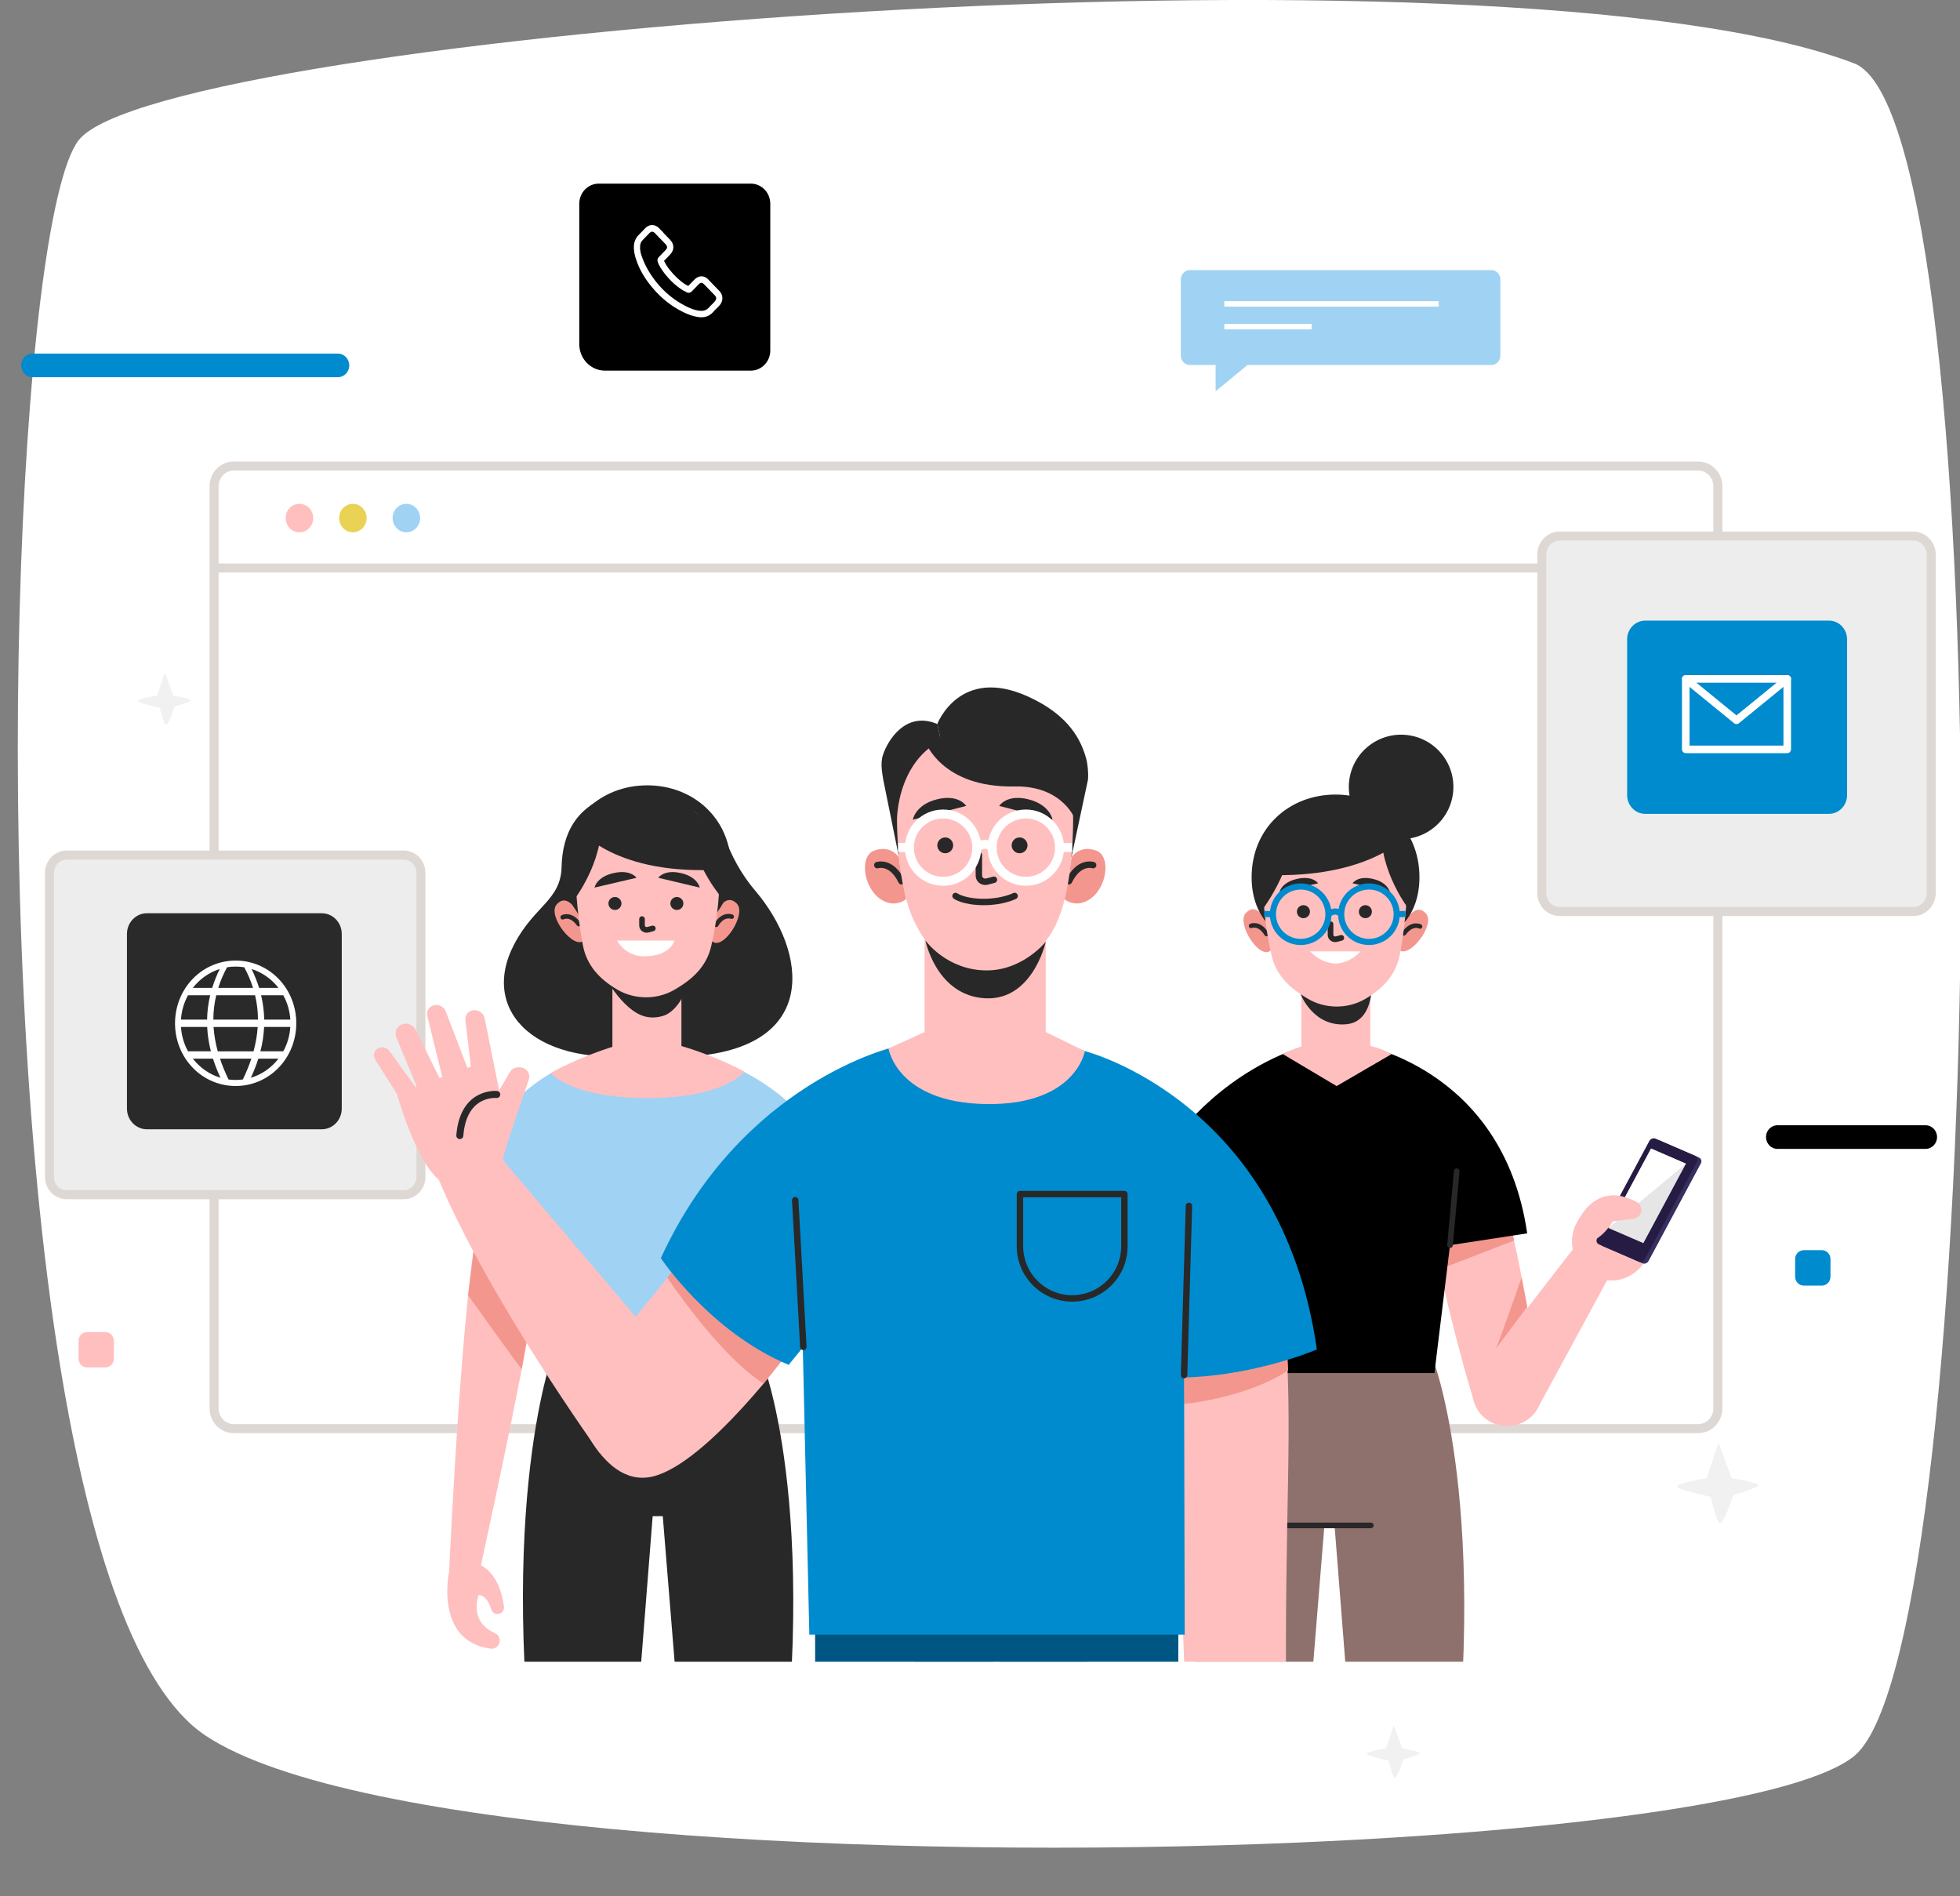 <svg width="427" height="413" viewBox="0 0 427 413" fill="none" xmlns="http://www.w3.org/2000/svg">
<rect x="0" y="0" width="427" height="413" fill="#808080" stroke="none"/>
<g clip-path="url(#clip0_2517_19993)">
<path d="M404.041 382.43C392.531 392.02 342.441 398.8 282.761 401.35C191.021 405.28 76.601 399.23 44.791 378.06C29.731 368.05 19.551 337.11 13.101 297.52C-2.929 199.02 4.221 46.99 17.161 30.51C35.311 7.42 327.301 -15.45 403.911 13.79C436.741 26.32 433.231 358.09 404.031 382.43H404.041Z" fill="white"/>
<path d="M371.83 321.981L374.38 314.221L377.27 321.981C377.27 321.981 383.05 322.961 383.12 323.501C383.19 324.031 377.59 325.681 377.59 325.681C377.59 325.681 375.24 333.201 374.38 331.501C373.52 329.801 372.69 326.031 372.69 326.031C372.69 326.031 365.41 324.521 365.41 323.781C365.41 322.981 371.83 321.991 371.83 321.991V321.981Z" fill="#F1F1F1"/>
<path d="M34.251 151.531L35.91 146.471L37.8 151.531C37.8 151.531 41.571 152.171 41.611 152.521C41.651 152.861 38.001 153.941 38.001 153.941C38.001 153.941 36.471 158.841 35.91 157.731C35.35 156.621 34.81 154.161 34.81 154.161C34.81 154.161 30.061 153.171 30.061 152.691C30.061 152.171 34.251 151.521 34.251 151.521V151.531Z" fill="#F1F1F1"/>
<path d="M301.971 380.861L303.631 375.801L305.521 380.861C305.521 380.861 309.291 381.501 309.331 381.851C309.371 382.191 305.721 383.271 305.721 383.271C305.721 383.271 304.191 388.171 303.631 387.061C303.071 385.951 302.531 383.491 302.531 383.491C302.531 383.491 297.781 382.501 297.781 382.021C297.781 381.501 301.971 380.851 301.971 380.851V380.861Z" fill="#F1F1F1"/>
<g clip-path="url(#clip1_2517_19993)">
<path d="M46.641 123.725H374.248" stroke="#DED8D5" stroke-width="1.97" stroke-miterlimit="10"/>
<path d="M369.971 101.513H50.918C48.556 101.513 46.641 103.494 46.641 105.938V306.764C46.641 309.208 48.556 311.189 50.918 311.189H369.971C372.333 311.189 374.248 309.208 374.248 306.764V105.938C374.248 103.494 372.333 101.513 369.971 101.513Z" stroke="#DED8D5" stroke-width="1.97" stroke-miterlimit="10"/>
<path d="M68.231 112.847C68.231 114.557 66.886 115.948 65.233 115.948C63.579 115.948 62.234 114.557 62.234 112.847C62.234 111.136 63.573 109.745 65.233 109.745C66.892 109.745 68.231 111.136 68.231 112.847Z" fill="#FFBFBF"/>
<path d="M79.875 112.847C79.875 114.557 78.53 115.948 76.877 115.948C75.224 115.948 73.879 114.557 73.879 112.847C73.879 111.136 75.224 109.745 76.877 109.745C78.53 109.745 79.875 111.136 79.875 112.847Z" fill="#EAD254"/>
<path d="M91.528 112.847C91.528 114.557 90.183 115.948 88.529 115.948C86.876 115.948 85.531 114.557 85.531 112.847C85.531 111.136 86.87 109.745 88.529 109.745C90.189 109.745 91.528 111.136 91.528 112.847Z" fill="#A0D2F4"/>
<path d="M416.806 116.762H339.812C337.642 116.762 335.883 118.582 335.883 120.827V194.488C335.883 196.733 337.642 198.553 339.812 198.553H416.806C418.976 198.553 420.735 196.733 420.735 194.488V120.827C420.735 118.582 418.976 116.762 416.806 116.762Z" fill="#EDEDED"/>
<path d="M416.806 116.762H339.812C337.642 116.762 335.883 118.582 335.883 120.827V194.488C335.883 196.733 337.642 198.553 339.812 198.553H416.806C418.976 198.553 420.735 196.733 420.735 194.488V120.827C420.735 118.582 418.976 116.762 416.806 116.762Z" stroke="#DED8D5" stroke-width="1.97" stroke-miterlimit="10"/>
<path d="M358.431 177.277H398.449C400.63 177.277 402.398 175.448 402.398 173.192V139.266C402.398 137.01 400.63 135.181 398.449 135.181H358.431C356.249 135.181 354.481 137.01 354.481 139.266V173.192C354.481 175.448 356.249 177.277 358.431 177.277Z" fill="#008BCE"/>
<path d="M389.363 163.229H370.633H367.254V147.885H389.363V151.719V163.229Z" stroke="white" stroke-width="1.65" stroke-linecap="round" stroke-linejoin="round"/>
<path d="M367.254 147.885L378.308 156.897L389.363 147.885" stroke="white" stroke-width="1.65" stroke-linecap="round" stroke-linejoin="round"/>
<path d="M87.954 186.256H14.523C12.454 186.256 10.777 187.991 10.777 190.131V256.361C10.777 258.501 12.454 260.236 14.523 260.236H87.954C90.023 260.236 91.7 258.501 91.7 256.361V190.131C91.7 187.991 90.023 186.256 87.954 186.256Z" fill="#EDEDED"/>
<path d="M87.954 186.256H14.523C12.454 186.256 10.777 187.991 10.777 190.131V256.361C10.777 258.501 12.454 260.236 14.523 260.236H87.954C90.023 260.236 91.7 258.501 91.7 256.361V190.131C91.7 187.991 90.023 186.256 87.954 186.256Z" stroke="#DED8D5" stroke-width="1.97" stroke-miterlimit="10"/>
<path d="M70.098 198.927H32.014C29.608 198.927 27.658 200.944 27.658 203.433V241.478C27.658 243.967 29.608 245.984 32.014 245.984H70.098C72.503 245.984 74.454 243.967 74.454 241.478V203.433C74.454 200.944 72.503 198.927 70.098 198.927Z" fill="#2A2A2A"/>
<path d="M41.985 213.219C36.849 218.533 36.849 227.26 41.985 232.574C47.122 237.888 55.559 237.888 60.696 232.574C65.833 227.26 65.833 218.533 60.696 213.219C55.559 207.905 47.122 207.905 41.985 213.219ZM60.663 215.187H56.445C56.025 213.816 55.48 212.445 54.804 211.074C57.14 211.807 59.174 213.26 60.663 215.187ZM46.479 222.096C46.479 220.324 46.683 218.56 47.109 216.788H55.572C55.992 218.56 56.195 220.324 56.202 222.096H46.486H46.479ZM56.143 223.697C56.025 225.468 55.716 227.233 55.231 229.004H47.437C46.952 227.233 46.643 225.468 46.525 223.697H56.136H56.143ZM51.341 210.545C51.977 210.545 52.6 210.599 53.21 210.694C54.024 212.194 54.654 213.687 55.126 215.187H47.549C48.021 213.687 48.657 212.194 49.464 210.694C50.074 210.592 50.698 210.545 51.334 210.545H51.341ZM47.87 211.074C47.201 212.445 46.656 213.816 46.23 215.187H42.012C43.501 213.26 45.535 211.807 47.87 211.074ZM40.962 216.788H45.791C45.364 218.56 45.148 220.324 45.115 222.096H39.427C39.545 220.175 40.09 218.37 40.962 216.788ZM40.962 228.997C40.09 227.416 39.545 225.611 39.427 223.69H45.134C45.22 225.462 45.489 227.226 45.941 228.997H40.962ZM42.012 230.599H46.401C46.84 231.984 47.385 233.375 48.034 234.759C45.633 234.047 43.54 232.567 42.018 230.599H42.012ZM51.341 235.241C50.809 235.241 50.291 235.207 49.779 235.132C49.051 233.619 48.428 232.112 47.929 230.599H54.759C54.26 232.112 53.637 233.626 52.908 235.132C52.397 235.2 51.872 235.241 51.347 235.241H51.341ZM54.647 234.759C55.297 233.375 55.841 231.984 56.281 230.599H60.669C59.148 232.567 57.055 234.047 54.654 234.759H54.647ZM61.713 228.997H56.733C57.186 227.226 57.455 225.462 57.54 223.69H63.248C63.13 225.611 62.585 227.416 61.713 228.997ZM63.248 222.096H57.56C57.527 220.324 57.304 218.56 56.884 216.788H61.713C62.585 218.37 63.13 220.175 63.248 222.096Z" fill="white"/>
<path d="M73.603 82.165H7.08C5.709 82.165 4.594 81.011 4.594 79.593C4.594 78.174 5.709 77.02 7.08 77.02H73.603C74.974 77.02 76.089 78.174 76.089 79.593C76.089 81.011 74.974 82.165 73.603 82.165Z" fill="#008BCE"/>
<path d="M419.513 250.254H387.223C385.852 250.254 384.736 249.1 384.736 247.681C384.736 246.263 385.852 245.109 387.223 245.109H419.513C420.884 245.109 422 246.263 422 247.681C422 249.1 420.884 250.254 419.513 250.254Z" fill="black"/>
<path d="M396.908 272.316H392.958C391.922 272.316 391.082 273.185 391.082 274.257V278.092C391.082 279.164 391.922 280.033 392.958 280.033H396.908C397.944 280.033 398.784 279.164 398.784 278.092V274.257C398.784 273.185 397.944 272.316 396.908 272.316Z" fill="#008BCE"/>
<path d="M22.931 290.151H18.982C17.945 290.151 17.105 291.02 17.105 292.092V295.927C17.105 296.999 17.945 297.868 18.982 297.868H22.931C23.967 297.868 24.807 296.999 24.807 295.927V292.092C24.807 291.02 23.967 290.151 22.931 290.151Z" fill="#FFBFBF"/>
<path d="M324.894 58.833H259.231C258.14 58.833 257.256 59.748 257.256 60.876V77.462C257.256 78.59 258.14 79.505 259.231 79.505H324.894C325.984 79.505 326.868 78.59 326.868 77.462V60.876C326.868 59.748 325.984 58.833 324.894 58.833Z" fill="#A0D2F4"/>
<path d="M266.734 66.196H313.431" stroke="white" stroke-width="1.18" stroke-miterlimit="10"/>
<path d="M266.734 71.157H285.753" stroke="white" stroke-width="1.18" stroke-miterlimit="10"/>
<path d="M264.832 77.163V85.219L274.627 77.163H264.832Z" fill="#A0D2F4"/>
<path d="M130.437 40H163.574C165.916 40 167.812 41.961 167.812 44.384V76.349C167.812 78.771 165.916 80.733 163.574 80.733H131.789C128.705 80.733 126.199 78.14 126.199 74.951V44.384C126.199 41.961 128.095 40 130.437 40Z" fill="black"/>
<path d="M156.717 63.38L154.349 60.93C153.929 60.448 153.378 60.183 152.827 60.183C152.276 60.183 151.725 60.448 151.305 60.882L149.953 62.28C149.868 62.24 149.783 62.192 149.697 62.151C149.527 62.063 149.402 62.023 149.278 61.934C148.011 61.099 146.863 60.007 145.768 58.609C145.263 57.951 144.882 57.34 144.666 56.817C145.007 56.512 145.302 56.159 145.597 55.854C145.722 55.725 145.853 55.589 145.978 55.46C146.443 54.978 146.699 54.408 146.699 53.838C146.699 53.268 146.443 52.698 145.978 52.216L144.79 50.988C144.666 50.859 144.534 50.723 144.41 50.553L143.603 49.718C143.183 49.284 142.632 49.02 142.081 49.02C141.53 49.02 141.024 49.237 140.559 49.718L139.076 51.252C138.525 51.822 138.19 52.562 138.105 53.397C138.02 54.707 138.361 55.935 138.656 56.722C139.332 58.738 140.388 60.529 141.956 62.457C143.859 64.778 146.102 66.617 148.726 67.927C149.697 68.409 151.055 68.979 152.531 69.108H152.827C153.844 69.108 154.69 68.714 155.366 67.968L155.405 67.927C155.615 67.662 155.871 67.404 156.166 67.139L156.717 66.57C157.603 65.606 157.603 64.296 156.717 63.373V63.38ZM155.74 65.653C155.569 65.83 155.398 66.006 155.234 66.176C154.939 66.441 154.683 66.746 154.388 67.051C153.968 67.492 153.502 67.71 152.866 67.71H152.656C151.39 67.621 150.203 67.099 149.356 66.658C146.942 65.429 144.83 63.726 143.052 61.534C141.615 59.742 140.637 58.032 139.962 56.24C139.542 55.188 139.371 54.361 139.457 53.526C139.496 53.044 139.666 52.61 140.047 52.257L141.484 50.77C141.608 50.642 141.825 50.465 142.074 50.465C142.323 50.465 142.494 50.594 142.665 50.77C142.92 51.035 143.17 51.293 143.426 51.558C143.55 51.687 143.681 51.863 143.845 51.992L145.033 53.22C145.158 53.349 145.328 53.614 145.328 53.831C145.328 54.096 145.158 54.313 145.033 54.442L144.652 54.836L143.596 55.928L143.557 55.969C143.137 56.403 143.216 56.804 143.301 57.062V57.102C143.596 57.889 144.062 58.589 144.698 59.464C145.886 60.998 147.152 62.179 148.549 63.095C148.72 63.224 148.93 63.312 149.1 63.4C149.271 63.488 149.396 63.529 149.52 63.617L149.56 63.658C149.979 63.875 150.406 63.787 150.747 63.441L152.23 61.907C152.354 61.778 152.571 61.602 152.82 61.602C153.03 61.602 153.24 61.778 153.371 61.907L155.74 64.357C156.12 64.751 156.12 65.192 155.74 65.626V65.653Z" fill="white"/>
<mask id="mask0_2517_19993" style="mask-type:luminance" maskUnits="userSpaceOnUse" x="79" y="147" width="313" height="226">
<path d="M391.535 147H79.412V372.774H391.535V147Z" fill="white"/>
</mask>
<g mask="url(#mask0_2517_19993)">
<path d="M312.511 297.097L287.706 293.799L287.903 296.256L266.692 299.079C266.692 299.079 253.018 333.33 265.068 408.654H282.323L288.535 332.272H290.737L296.751 408.654H314.006C326.056 333.324 312.518 297.09 312.518 297.09L312.511 297.097Z" fill="#8E716C"/>
<path d="M280.637 332.271H298.639" stroke="#282828" stroke-width="1.23" stroke-linecap="round" stroke-linejoin="round"/>
<path d="M326.994 260.966C324.873 257.587 312.953 257.702 312.321 257.627C309.1 257.247 314.387 282.86 321.095 305.248C322.379 309.537 327.109 311.777 331.241 310.026C331.289 310.006 331.33 309.985 331.377 309.972C334.646 308.587 336.501 305.126 335.849 301.645C332.662 284.753 329.461 264.882 327.001 260.966H326.994Z" fill="#FFBFBF"/>
<path d="M329.835 270.223L314.619 276.12L313.191 268.913L328.951 264.983L329.835 270.223Z" fill="#F3978E"/>
<path d="M332.71 284.652C332.71 284.652 325.499 294.322 325.846 293.874C326.193 293.427 331.5 278.245 331.5 278.245L332.71 284.645V284.652Z" fill="#F3978E"/>
<path d="M343.018 271.654L322.352 298.393C319.64 301.902 320.503 306.978 324.227 309.394C327.945 311.803 332.933 310.534 335.047 306.646L352.247 274.953L343.012 271.654H343.018Z" fill="#FFBFBF"/>
<path d="M348.373 278.522C343.894 277.077 341.434 272.279 342.882 267.806C344.329 263.334 349.134 260.877 353.613 262.323C358.091 263.768 360.552 268.566 359.104 273.039C357.657 277.511 352.852 279.968 348.373 278.522Z" fill="#FFBFBF"/>
<path d="M357.208 265.302C357.208 265.302 359.539 262.886 355.4 261.19C351.261 259.493 346.144 259.88 342.875 267.806L357.201 265.309L357.208 265.302Z" fill="#FFBFBF"/>
<path d="M361.496 248.404L370.147 252.15C370.63 252.361 370.806 252.931 370.541 253.426L359.158 274.661C358.893 275.156 358.288 275.387 357.805 275.177L349.154 271.431C348.672 271.22 348.495 270.65 348.76 270.155L360.143 248.92C360.408 248.424 361.013 248.194 361.496 248.404Z" fill="#372F5F"/>
<path d="M360.668 248.024L369.319 251.77C369.802 251.981 369.978 252.551 369.713 253.046L358.33 274.281C358.065 274.777 357.46 275.007 356.977 274.797L348.326 271.051C347.843 270.84 347.667 270.27 347.932 269.775L359.315 248.54C359.58 248.044 360.185 247.814 360.668 248.024Z" fill="#261B43"/>
<path d="M359.696 250.189L367.294 253.481L358.017 270.787L350.412 267.495L359.696 250.189Z" fill="#E6E6E6"/>
<path d="M367.294 253.481L350.412 267.495L359.696 250.189L367.294 253.481Z" fill="white"/>
<path d="M352.921 260.484C352.921 260.484 354.851 260.858 356.584 261.842C357.352 262.276 357.74 263.158 357.529 264.013C357.339 264.794 356.679 265.371 355.884 265.472L351.385 266.036C351.385 266.036 349.041 270.074 345.969 270.528L348.782 263.437L352.914 260.484H352.921Z" fill="#FFBFBF"/>
<path d="M295.46 227.291C294.963 227.291 327.367 231.77 332.709 268.655L315.895 271.227L312.504 299.079H265.598L256.287 247.623C256.287 247.623 266.678 232.754 285.972 227.291H295.453H295.46Z" fill="black"/>
<path d="M315.895 271.226L317.356 255.122" stroke="#282828" stroke-width="1.23" stroke-linecap="round" stroke-linejoin="round"/>
<path d="M298.539 227.814V215.001H283.5V227.963C282.732 228.194 281.447 228.655 279.463 229.599L291.193 236.575L303.181 229.599C303.181 229.599 301.278 228.493 298.539 227.814Z" fill="#FFBFBF"/>
<path d="M283.363 216.569C283.363 216.569 286.061 223.729 293.272 223.111C299.898 222.541 298.845 212.619 298.845 212.619L283.363 216.569Z" fill="#282828"/>
<path d="M276.805 207.047C274.447 209.185 269.18 201.082 271.457 198.808C273.734 196.535 275.473 200.104 275.473 200.104L276.493 202.52L277.261 205.791L277.444 206.647L276.812 207.04L276.805 207.047Z" fill="#F3978E"/>
<path d="M272.559 201.679C272.559 201.679 274.346 200.878 275.929 203.457" stroke="#282828" stroke-width="0.99" stroke-linecap="round" stroke-linejoin="round"/>
<path d="M304.675 206.804C306.843 209.131 312.783 201.503 310.703 199.047C308.624 196.59 306.592 199.997 306.592 199.997L305.375 202.318L304.335 205.514L304.084 206.356L304.682 206.804H304.675Z" fill="#F3978E"/>
<path d="M309.364 201.809C309.364 201.809 307.652 200.859 305.857 203.302" stroke="#282828" stroke-width="0.99" stroke-linecap="round" stroke-linejoin="round"/>
<path d="M272.674 191.086C272.674 201.802 280.856 206.885 290.955 206.885C301.054 206.885 309.237 201.802 309.237 191.086C309.237 180.37 301.054 173.074 290.955 173.074C280.856 173.074 272.674 180.363 272.674 191.086Z" fill="#282828"/>
<path d="M275.153 191.832C275.153 198.415 276.084 204.089 277.015 208.12C277.926 212.063 280.488 214.825 284.104 217.044L284.763 217.452C288.589 219.8 293.536 219.854 297.424 217.594C301.345 215.314 304.091 212.301 304.933 208.066C306.469 200.363 306.639 191.839 306.639 191.839C306.639 191.839 308.1 175.226 291.124 175.552C274.147 175.877 275.16 191.839 275.16 191.839L275.153 191.832Z" fill="#FFBFBF"/>
<path d="M289.867 201.313V203.614C289.867 203.75 289.894 203.879 289.942 204.001C290.132 204.469 290.676 204.693 291.165 204.564L292.219 204.286" stroke="#282828" stroke-width="1.23" stroke-linecap="round" stroke-linejoin="round"/>
<path d="M287.169 192.395L278.729 194.37C278.729 194.37 279.109 192.226 282.561 191.445C286.014 190.665 287.162 192.395 287.162 192.395H287.169Z" fill="#282828"/>
<path d="M294.658 192.395L302.807 194.37C302.807 194.37 302.44 192.226 299.103 191.445C295.773 190.665 294.658 192.395 294.658 192.395Z" fill="#282828"/>
<path d="M283.961 200.004C284.746 200.004 285.382 199.369 285.382 198.585C285.382 197.802 284.746 197.167 283.961 197.167C283.177 197.167 282.541 197.802 282.541 198.585C282.541 199.369 283.177 200.004 283.961 200.004Z" fill="#282828"/>
<path d="M298.878 198.585C298.878 199.366 298.239 200.004 297.457 200.004C296.676 200.004 296.037 199.373 296.037 198.585C296.037 197.798 296.676 197.167 297.457 197.167C298.239 197.167 298.878 197.798 298.878 198.585Z" fill="#282828"/>
<path d="M285.389 207.238H296.364C296.364 207.238 291.498 213.149 285.389 207.238Z" fill="white"/>
<path d="M287.641 203.41C290.003 201.051 290.003 197.227 287.641 194.868C285.279 192.509 281.45 192.509 279.087 194.868C276.725 197.227 276.725 201.051 279.087 203.41C281.45 205.768 285.279 205.768 287.641 203.41Z" stroke="#008BCE" stroke-width="1.34" stroke-miterlimit="10"/>
<path d="M302.512 203.409C304.875 201.05 304.875 197.226 302.512 194.867C300.15 192.508 296.321 192.508 293.959 194.867C291.596 197.226 291.596 201.05 293.959 203.409C296.321 205.767 300.15 205.767 302.512 203.409Z" stroke="#008BCE" stroke-width="1.34" stroke-miterlimit="10"/>
<path d="M289.418 199.141C289.418 199.141 290.852 197.804 292.184 199.141" stroke="#008BCE" stroke-width="1.34" stroke-miterlimit="10"/>
<path d="M277.314 199.141L275.404 199.087" stroke="#008BCE" stroke-width="1.34" stroke-miterlimit="10"/>
<path d="M304.281 199.141L306.198 199.087" stroke="#008BCE" stroke-width="1.34" stroke-miterlimit="10"/>
<path d="M306.423 197.336C306.423 197.336 299.634 188.175 301.197 178.884C301.197 178.884 306.232 181.415 307.551 187.951C308.863 194.486 306.423 197.33 306.423 197.33V197.336Z" fill="#282828"/>
<path d="M275.147 197.96C275.147 197.96 283.03 187.55 281.467 178.266C281.467 178.266 275.996 181.421 274.684 187.957C273.373 194.492 275.147 197.96 275.147 197.96Z" fill="#282828"/>
<path d="M305.852 182.548C305.852 182.548 297.133 192.076 273.285 190.448C273.285 190.448 276.935 176.461 288.495 174.974C288.495 174.974 301.842 173.386 305.852 182.548Z" fill="#282828"/>
<path d="M316.486 173.222C317.489 167.02 313.267 161.181 307.057 160.18C300.846 159.179 294.999 163.395 293.997 169.596C292.994 175.798 297.216 181.637 303.426 182.638C309.636 183.639 315.484 179.423 316.486 173.222Z" fill="#282828"/>
<path d="M166.233 297.071L145.022 294.248L145.213 291.791L120.407 295.089C120.407 295.089 106.869 331.323 118.919 406.646H136.174L142.188 330.264H144.39L150.602 406.646H167.857C179.907 331.316 166.233 297.071 166.233 297.071Z" fill="#282828"/>
<path d="M164.54 194.025C161.672 190.652 159.368 186.716 157.418 181.198C155.318 175.273 148.454 177.683 148.454 177.683C148.454 177.683 142.731 170.333 134.121 172.891C125.51 175.45 122.52 181.571 122.343 188.847C122.166 196.122 116.437 197.255 112.027 205.67C104.238 220.526 117.348 233.04 141.223 229.566L141.257 229.335C143.608 230.047 146.489 230.36 150.003 230.149C178.682 228.446 175.91 207.387 164.54 194.025Z" fill="#282828"/>
<path d="M155.149 205.039C157.507 207.177 162.774 199.074 160.497 196.8C158.22 194.527 156.481 198.097 156.481 198.097L155.461 200.513L154.693 203.784L154.51 204.639L155.142 205.032L155.149 205.039Z" fill="#F3978E"/>
<path d="M159.402 199.671C159.402 199.671 157.615 198.87 156.031 201.449" stroke="#282828" stroke-width="0.99" stroke-linecap="round" stroke-linejoin="round"/>
<path d="M127.277 204.795C125.109 207.123 119.17 199.494 121.249 197.038C123.329 194.581 125.361 197.988 125.361 197.988L126.577 200.309L127.617 203.505L127.869 204.347L127.271 204.795H127.277Z" fill="#F3978E"/>
<path d="M122.588 199.8C122.588 199.8 124.3 198.85 126.095 201.293" stroke="#282828" stroke-width="0.99" stroke-linecap="round" stroke-linejoin="round"/>
<path d="M159.287 189.077C159.287 199.793 151.105 204.876 141.006 204.876C130.907 204.876 122.725 199.793 122.725 189.077C122.725 178.361 130.907 171.065 141.006 171.065C151.105 171.065 159.287 178.354 159.287 189.077Z" fill="#282828"/>
<path d="M148.454 212.992H133.414V232.436H148.454V212.992Z" fill="#FFBFBF"/>
<path d="M131.225 211.784C131.225 211.784 135.411 220.125 140.562 221.428C141.935 221.774 143.41 221.659 144.735 221.19C146.672 220.505 149.132 217.621 149.547 214.424L149.744 212.599C149.744 212.599 140.583 217.58 131.231 211.784H131.225Z" fill="#282828"/>
<path d="M156.799 189.824C156.799 196.407 155.868 202.08 154.937 206.111C154.026 210.054 151.464 212.816 147.848 215.036L147.189 215.443C143.363 217.791 138.416 217.845 134.528 215.585C130.607 213.305 127.861 210.292 127.019 206.057C125.483 198.354 125.313 189.83 125.313 189.83C125.313 189.83 123.852 173.217 140.828 173.543C157.805 173.869 156.792 189.83 156.792 189.83L156.799 189.824Z" fill="#FFBFBF"/>
<path d="M139.869 200.199V201.563C139.869 201.699 139.896 201.828 139.944 201.95C140.134 202.418 140.678 202.642 141.167 202.513L142.221 202.235" stroke="#282828" stroke-width="1.23" stroke-linecap="round" stroke-linejoin="round"/>
<path d="M143.41 191.201L152.442 193.339C152.442 193.339 152.034 191.018 148.337 190.176C144.64 189.334 143.41 191.201 143.41 191.201Z" fill="#282828"/>
<path d="M138.667 191.201L129.52 193.339C129.52 193.339 129.934 191.018 133.679 190.176C137.423 189.334 138.667 191.201 138.667 191.201Z" fill="#282828"/>
<path d="M135.392 196.799C135.392 197.58 134.753 198.211 133.971 198.211C133.19 198.211 132.551 197.58 132.551 196.799C132.551 196.019 133.19 195.388 133.971 195.388C134.753 195.388 135.392 196.019 135.392 196.799Z" fill="#282828"/>
<path d="M148.882 196.799C148.882 197.58 148.243 198.211 147.461 198.211C146.68 198.211 146.041 197.58 146.041 196.799C146.041 196.019 146.68 195.388 147.461 195.388C148.243 195.388 148.882 196.019 148.882 196.799Z" fill="#282828"/>
<path d="M134.447 204.876H146.938C146.938 204.876 146.055 208.303 140.394 208.303C136.078 208.303 134.447 204.876 134.447 204.876Z" fill="white"/>
<path d="M125.531 195.328C125.531 195.328 132.32 186.166 130.757 176.875C130.757 176.875 125.721 179.406 124.403 185.942C123.091 192.477 125.531 195.321 125.531 195.321V195.328Z" fill="#282828"/>
<path d="M156.813 195.028C156.813 195.028 148.929 185.548 150.492 176.264C150.492 176.264 155.963 179.419 157.275 185.955C158.586 192.49 156.813 195.028 156.813 195.028Z" fill="#282828"/>
<path d="M126.102 180.539C126.102 180.539 133.89 190.997 157.744 189.362C157.744 189.362 155.019 174.452 143.459 172.966C143.459 172.966 130.111 171.378 126.102 180.539Z" fill="#282828"/>
<path d="M104.361 343.063C104.015 343.606 124.212 255.307 118.218 256.644C117.668 256.766 107.168 257.737 105.612 260.906C101.085 270.095 97.844 342.392 97.844 342.392L104.368 343.063H104.361Z" fill="#FFBFBF"/>
<path d="M97.837 342.392C97.837 342.392 94.582 357.472 106.889 359.121C107.698 359.229 108.486 358.754 108.751 357.981L108.785 357.879C109.078 357.024 108.649 356.114 107.827 355.748C105.822 354.852 102.71 352.585 104.252 347.448C104.252 347.448 106.033 347.231 107.012 350.543C107.263 351.398 108.221 351.825 109.016 351.425C109.56 351.153 109.866 350.57 109.791 349.966C109.499 347.645 108.33 342.059 103.845 340.56L97.844 342.392H97.837Z" fill="#FFBFBF"/>
<path d="M101.977 282.128C101.977 282.128 113.611 298.49 113.673 298.178C113.734 297.859 117.743 275.199 117.743 275.199L103.621 269.091L101.977 282.128Z" fill="#F3978E"/>
<path d="M134.311 229.24C134.807 229.24 105.55 229.762 100.201 266.647L117.015 269.219L120.406 297.071H167.312L176.623 245.615C176.623 245.615 170.003 234.465 150.709 229.009L134.311 229.24Z" fill="#A0D2F4"/>
<path d="M120.012 233.699C120.012 233.699 124.144 239.182 141.086 239.182C158.029 239.182 162.161 233.414 162.161 233.414C162.161 233.414 152.266 227.896 140.787 226.104C140.787 226.104 130.539 227.93 120.012 233.699Z" fill="#FFBFBF"/>
<path d="M177.576 350.562L177.617 424.134H214.064L216.864 350.562H177.576Z" fill="#005683"/>
<path d="M256.71 350.562L256.669 424.134H220.222L217.422 350.562H256.71Z" fill="#005683"/>
<path d="M236.803 350.562H199.119V376.12H236.803V350.562Z" fill="#005683"/>
<path d="M279.734 286.36C281.997 311.287 279.612 329.455 280.271 375.325L258.517 376.234L255.275 290.371L279.734 286.36Z" fill="#FFBFBF"/>
<path d="M257.959 305.81C257.959 305.81 271.429 304.582 280.637 298.515L280.393 293.174L257.945 296.228V305.81H257.959Z" fill="#F3978E"/>
<path d="M236.348 228.96C236.348 228.96 279.136 239.703 286.89 293.941C286.89 293.941 265.951 303.008 244.965 299.105L249.688 280.965L236.354 228.96H236.348Z" fill="#008BCE"/>
<path d="M108.541 251.512L140.401 289.082L130.655 316.499C130.655 316.499 106.441 282.879 95.561 256.893L108.548 251.512H108.541Z" fill="#FFBFBF"/>
<path d="M109.588 252.869C109.588 252.869 98.402 259.18 95.554 256.9C90.579 252.91 86.475 238.305 86.475 238.305C86.475 238.305 107.393 230.433 107.196 230.738C106.999 231.044 109.588 252.869 109.588 252.869Z" fill="#FFBFBF"/>
<path d="M109.588 252.87C109.391 251.743 113.734 239.616 115.229 235.062C115.589 233.962 114.828 232.761 113.639 232.53C112.864 232.381 111.634 232.476 111.049 233.589L105.803 242.547L109.588 252.87Z" fill="#FFBFBF"/>
<path d="M109.2 239.751L105.598 221.855C105.387 220.667 104.184 219.846 102.988 220.07C101.955 220.267 101.269 221.183 101.391 222.221L102.961 235.55L109.193 239.758L109.2 239.751Z" fill="#FFBFBF"/>
<path d="M102.037 233.154L97.143 220.375C96.736 219.256 95.478 218.638 94.364 219.011C93.399 219.337 92.855 220.308 93.086 221.305L96.715 236.073L102.037 233.161V233.154Z" fill="#FFBFBF"/>
<path d="M96.784 236.921L90.592 224.366C90.022 223.199 88.608 222.663 87.453 223.165C86.365 223.64 85.883 224.868 86.345 225.995L91.279 237.851L96.784 236.928V236.921Z" fill="#FFBFBF"/>
<path d="M86.474 238.305L81.615 230.609C81.214 229.707 81.581 228.689 82.464 228.288C83.307 227.901 84.347 228.207 84.891 228.994L91.279 237.844L86.474 238.305Z" fill="#FFBFBF"/>
<path d="M108.222 238.407C108.222 238.407 100.93 237.64 100.176 247.351" stroke="#282828" stroke-width="1.53" stroke-linecap="round" stroke-linejoin="round"/>
<path d="M124.186 303.68C124.186 303.68 130.18 324.386 142.12 321.637C154.061 318.882 172.669 293.419 172.669 293.419L168.503 249.938L134.991 291.125L124.186 303.687V303.68Z" fill="#FFBFBF"/>
<path d="M145.389 278.325C145.389 278.325 156.704 295.366 166.355 301.379L172.675 293.419L148.304 274.593L145.389 278.332V278.325Z" fill="#F3978E"/>
<path d="M194.892 228.023C194.892 228.023 161.672 235.502 143.969 274.056C143.969 274.056 154.666 290.147 171.812 297.3L183.291 283.259L194.892 228.023Z" fill="#008BCE"/>
<path d="M194.892 227.902C181.918 234.546 173.756 243.362 173.756 243.362L176.318 356.059H258.095L257.83 243.945C257.83 243.945 247.52 233.874 236.348 228.961C226.86 224.787 204.114 223.179 194.892 227.902Z" fill="#008BCE"/>
<path d="M222.212 260.104H244.958V271.465C244.958 277.736 239.861 282.826 233.582 282.826C227.302 282.826 222.205 277.736 222.205 271.465V260.104H222.212Z" stroke="#282828" stroke-width="1.4" stroke-linecap="round" stroke-linejoin="round"/>
<path d="M257.959 299.526L259.019 262.662" stroke="#282828" stroke-width="1.4" stroke-linecap="round" stroke-linejoin="round"/>
<path d="M175.013 293.385L173.246 261.428" stroke="#282828" stroke-width="1.4" stroke-linecap="round" stroke-linejoin="round"/>
<path d="M195.849 186.742L192.437 169.905C192.247 168.534 191.71 166.416 192.363 164.428C193.443 161.136 197.412 154.818 204.195 157.709L205.663 164.374C205.663 164.374 198.622 165.792 195.795 174.994L195.849 186.742Z" fill="#282828"/>
<path d="M203.698 161.184C203.576 163.396 201.619 173.08 194.741 176.603C194.741 176.603 188.72 163.701 203.698 161.184Z" fill="#282828"/>
<path d="M227.819 224.801V196.202H201.423V224.801L193.566 228.377C193.566 228.377 195.408 240.226 214.899 240.491C234.39 240.756 236.348 228.961 236.348 228.961L227.819 224.801Z" fill="#FFBFBF"/>
<path d="M204.194 157.709C204.194 157.709 209.04 144.944 223.978 151.73C233.023 155.836 235.551 161.34 236.632 165.242C236.992 166.538 237.135 168.581 237.033 169.796L233.417 186.742L219.309 163.294L205.655 164.374L204.188 157.709H204.194Z" fill="#282828"/>
<path d="M233.424 186.742C233.424 186.742 235.205 183.912 238.875 185.304C242.545 186.695 240.886 195.599 235.382 196.732C235.382 196.732 233.411 197.16 231.861 195.809C231.861 195.809 233.214 189.233 233.431 186.736L233.424 186.742Z" fill="#F3978E"/>
<path d="M238.147 188.445C238.147 188.445 235.075 187.421 232.887 191.941" stroke="#282828" stroke-width="1.4" stroke-linecap="round" stroke-linejoin="round"/>
<path d="M195.849 186.742C195.849 186.742 194.068 183.912 190.399 185.304C186.729 186.695 188.387 195.599 193.892 196.732C193.892 196.732 195.863 197.16 197.412 195.809C197.412 195.809 196.06 189.233 195.842 186.736L195.849 186.742Z" fill="#F3978E"/>
<path d="M191.125 188.445C191.125 188.445 194.197 187.421 196.385 191.941" stroke="#282828" stroke-width="1.4" stroke-linecap="round" stroke-linejoin="round"/>
<path d="M233.792 178.293C233.792 183.661 233.269 194.886 229.959 201.55C226.86 207.807 221.729 211.173 215.001 211.377C208.273 211.581 203.264 208.988 199.248 200.865C195.231 192.741 195.421 178.388 195.421 178.388C195.421 178.388 195.421 159.216 214.396 159.216C234.383 159.216 233.785 178.286 233.785 178.286L233.792 178.293Z" fill="#FFBFBF"/>
<path d="M201.619 204.869C201.619 204.869 203.828 216.074 213.594 217.356C224.828 218.836 227.818 205.154 227.818 205.154C227.818 205.154 222.857 211.364 215.001 211.377C206.247 211.391 201.619 204.869 201.619 204.869Z" fill="#282828"/>
<path d="M213.254 186.254V190.692C213.254 190.882 213.288 191.066 213.356 191.235C213.621 191.894 214.375 192.206 215.062 192.022L216.536 191.629" stroke="#282828" stroke-width="1.4" stroke-linecap="round" stroke-linejoin="round"/>
<path d="M207.654 184.136C207.654 185.086 206.879 185.86 205.927 185.86C204.976 185.86 204.201 185.086 204.201 184.136C204.201 183.186 204.976 182.412 205.927 182.412C206.879 182.412 207.654 183.186 207.654 184.136Z" fill="#282828"/>
<path d="M223.849 184.136C223.849 185.086 223.074 185.86 222.123 185.86C221.171 185.86 220.396 185.086 220.396 184.136C220.396 183.186 221.171 182.412 222.123 182.412C223.074 182.412 223.849 183.186 223.849 184.136Z" fill="#282828"/>
<path d="M217.697 175.551L229.312 178.544C229.312 178.544 228.782 175.293 224.031 174.106C219.281 172.925 217.697 175.544 217.697 175.544V175.551Z" fill="#282828"/>
<path d="M210.48 175.551L198.865 178.544C198.865 178.544 199.395 175.293 204.146 174.106C208.896 172.925 210.48 175.544 210.48 175.544V175.551Z" fill="#282828"/>
<path d="M208.17 195.164C208.17 195.164 209.883 196.474 214.388 196.474C218.486 196.474 221.042 195.164 221.042 195.164" stroke="#282828" stroke-width="1.4" stroke-linecap="round" stroke-linejoin="round"/>
<path d="M205.459 191.967C209.513 191.967 212.799 188.686 212.799 184.638C212.799 180.59 209.513 177.309 205.459 177.309C201.405 177.309 198.119 180.59 198.119 184.638C198.119 188.686 201.405 191.967 205.459 191.967Z" stroke="white" stroke-width="1.95" stroke-miterlimit="10"/>
<path d="M223.488 191.967C227.542 191.967 230.828 188.686 230.828 184.638C230.828 180.59 227.542 177.309 223.488 177.309C219.435 177.309 216.148 180.59 216.148 184.638C216.148 188.686 219.435 191.967 223.488 191.967Z" stroke="white" stroke-width="1.95" stroke-miterlimit="10"/>
<path d="M212.799 184.638C212.799 184.638 214.539 183.016 216.149 184.638" stroke="white" stroke-width="1.95" stroke-miterlimit="10"/>
<path d="M198.118 184.638L195.658 184.577" stroke="white" stroke-width="1.95" stroke-miterlimit="10"/>
<path d="M230.828 184.638L233.574 184.598" stroke="white" stroke-width="1.95" stroke-miterlimit="10"/>
<path d="M201.618 161.618C201.618 161.618 205.145 171.622 221.048 171.31C231.854 171.099 234.436 178.911 234.436 178.911C234.436 178.911 232.554 161.449 232.058 161.618C231.562 161.781 215.611 157.37 215.611 157.37L201.611 161.618H201.618Z" fill="#282828"/>
</g>
</g>
</g>
<defs>
<clipPath id="clip0_2517_19993">
<rect width="427" height="413" fill="white"/>
</clipPath>
<clipPath id="clip1_2517_19993">
<rect width="437" height="322" fill="white" transform="translate(0 40)"/>
</clipPath>
</defs>
</svg>
